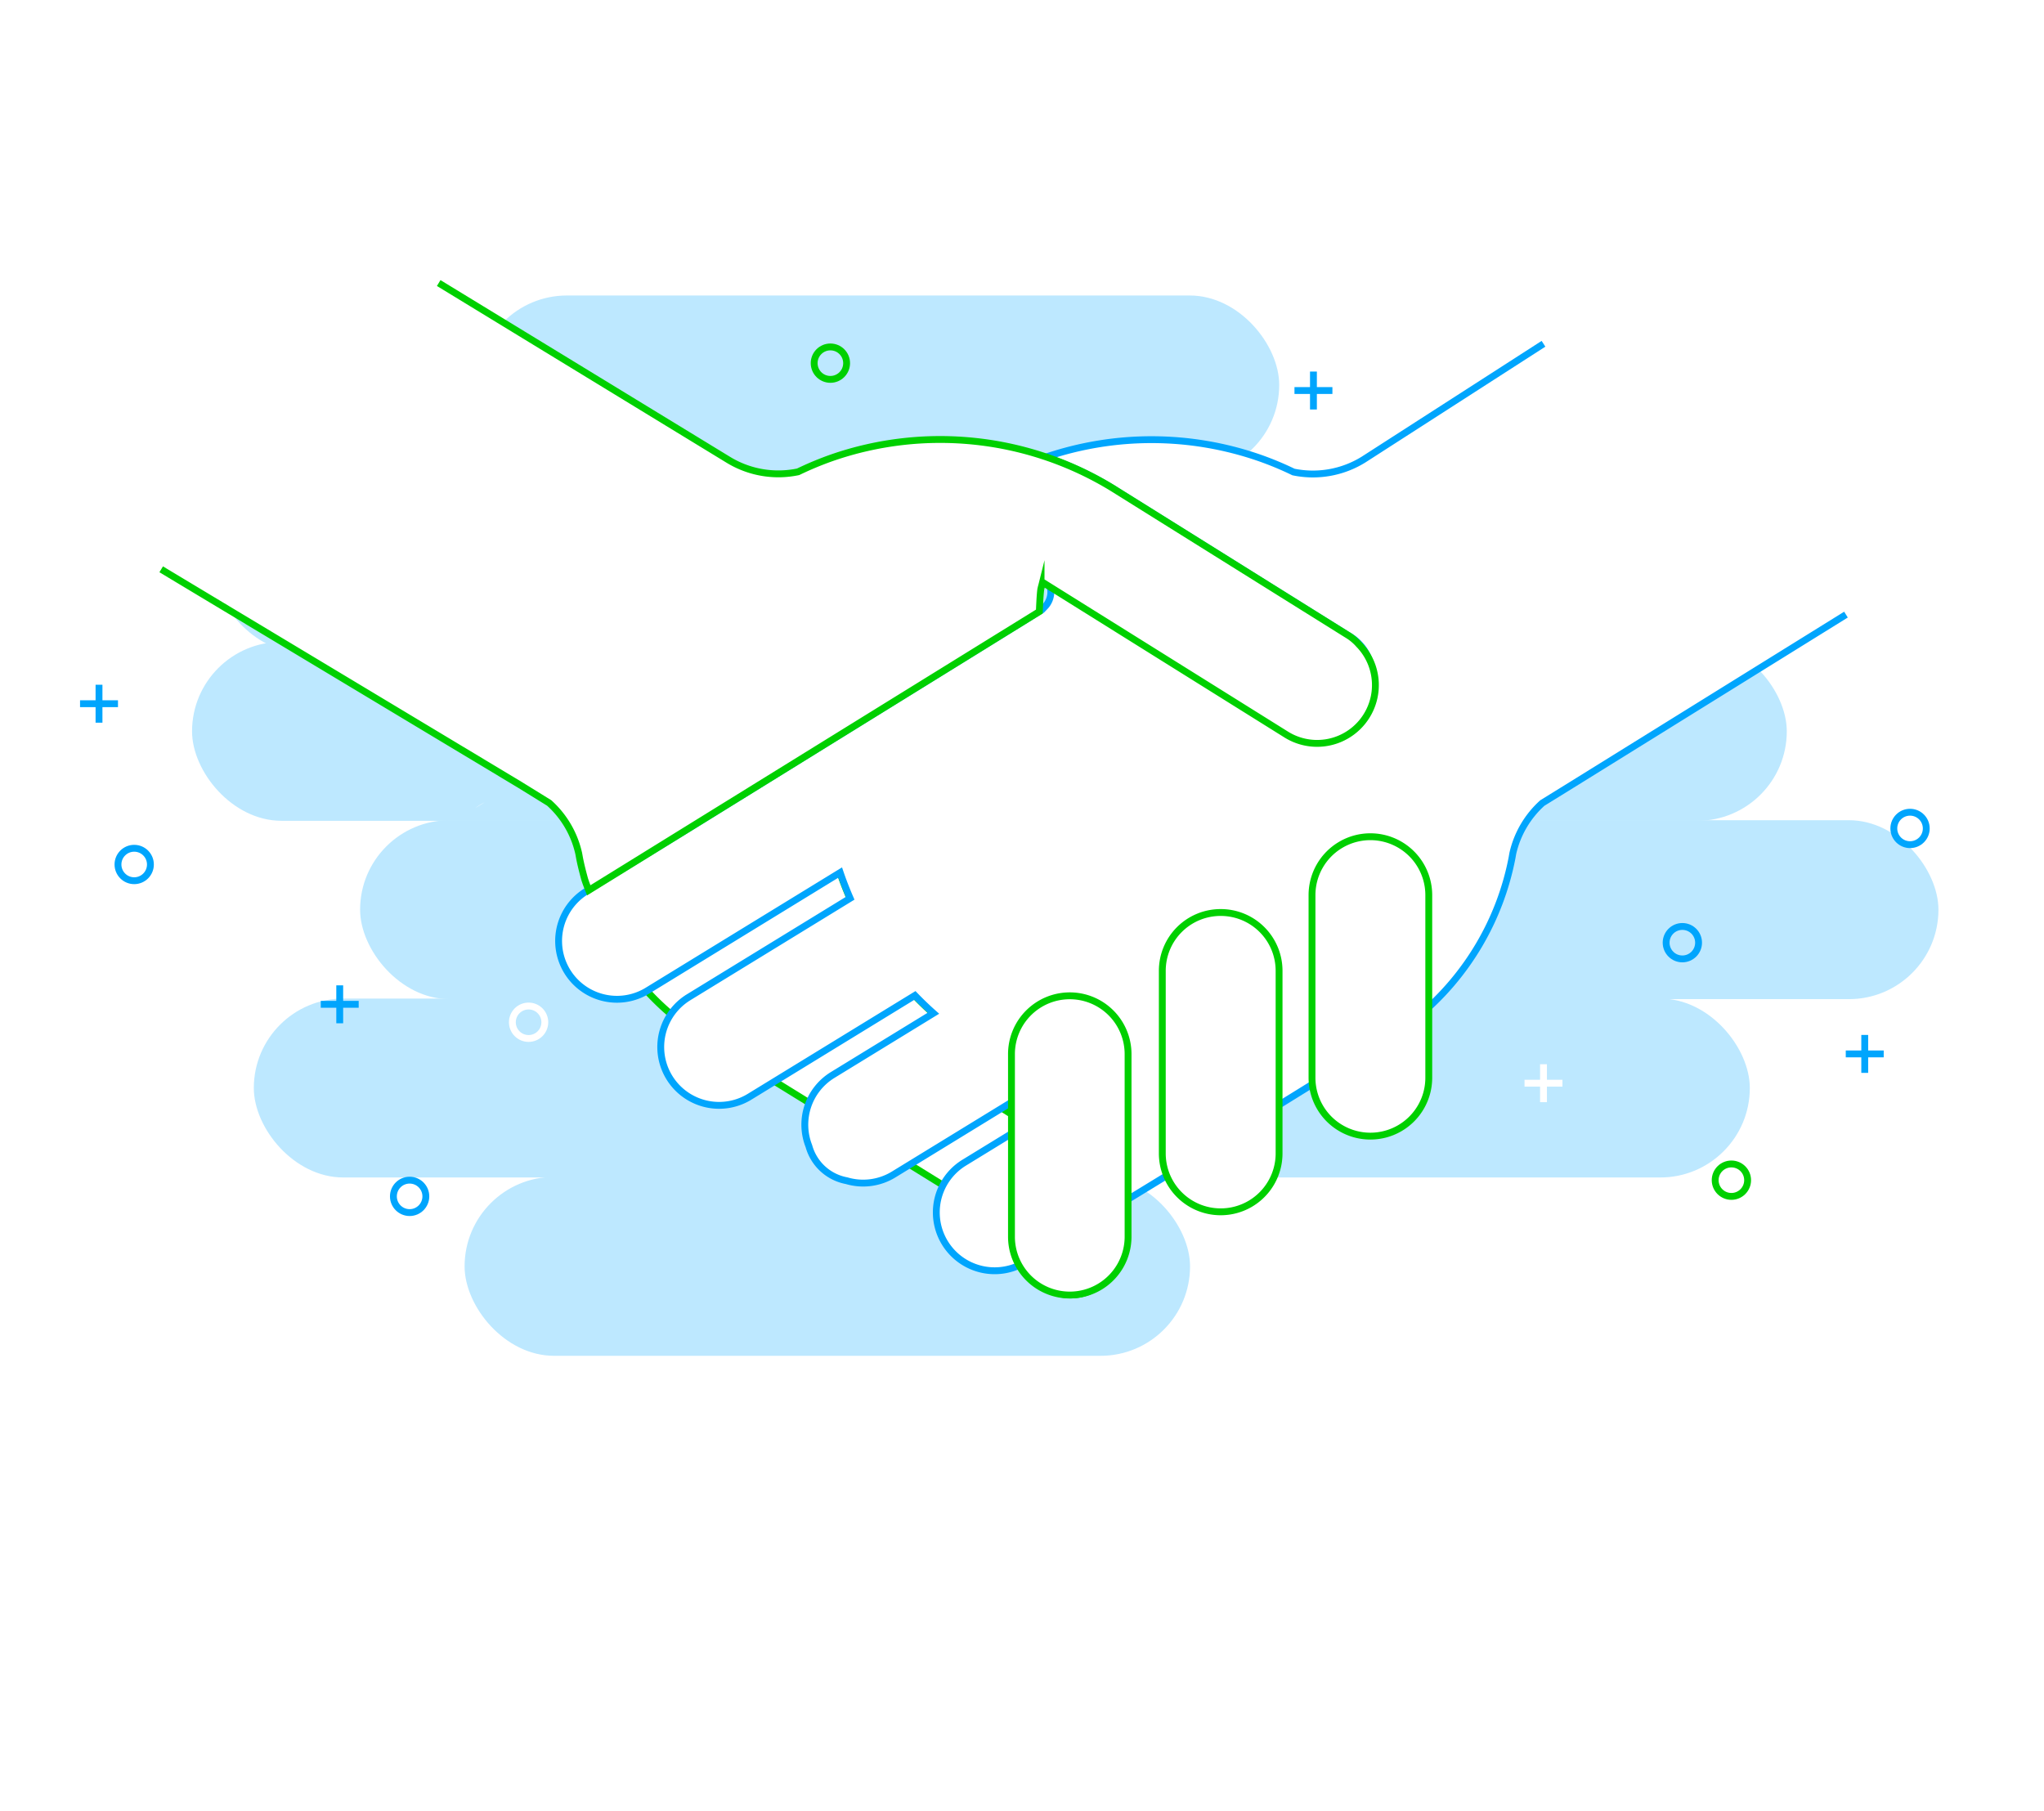 <svg id="레이어_1" data-name="레이어 1" xmlns="http://www.w3.org/2000/svg" viewBox="0 0 596 528"><defs><style>.cls-1,.cls-3,.cls-4{fill:#fff;}.cls-2,.cls-6{fill:#bde8ff;}.cls-3,.cls-7{stroke:#00d000;}.cls-3,.cls-4,.cls-5,.cls-6,.cls-7,.cls-8{stroke-miterlimit:10;stroke-width:2px;}.cls-4,.cls-5{stroke:#00a5fd;}.cls-5,.cls-7,.cls-8{fill:none;}.cls-6,.cls-8{stroke:#fff;}.cls-7{stroke-linecap:round;}</style></defs><rect class="cls-1" width="596" height="528"/><rect class="cls-2" x="62.22" y="138.16" width="416.03" height="52.17" rx="26.09"/><rect class="cls-2" x="139.22" y="86.16" width="233.78" height="52.17" rx="26.09"/><rect class="cls-2" x="56" y="187.16" width="465" height="52.17" rx="26.09"/><rect class="cls-2" x="105" y="239.16" width="460.22" height="52.17" rx="26.09"/><rect class="cls-2" x="74.01" y="291.16" width="436.21" height="52.17" rx="26.09"/><rect class="cls-2" x="135.47" y="343.16" width="211.53" height="52.17" rx="26.09"/><polygon class="cls-1" points="141.1 234.07 141.28 233.96 141.1 234.06 141.1 234.07"/><path class="cls-1" d="M141.1,234.06l.17-.1-.18.09a18.32,18.32,0,0,0-2.45,1.54l2.46-1.52Z"/><path class="cls-3" d="M263.7,287,221.94,312.9,236.68,322l4-2.5a13.5,13.5,0,0,1,2.95-1.83l31.56-19.55A95.82,95.82,0,0,1,263.7,287Z"/><path class="cls-3" d="M243.11,248.46l-56.61,35-1.7,1-.48.31.51-.28a77.91,77.91,0,0,0,11,11.38l2.24-1.38,4.12-2.55,46.25-28.63A95,95,0,0,1,243.11,248.46Z"/><path class="cls-3" d="M312.26,294.42a14.11,14.11,0,0,0-14.05,12.75l-.07,1.35.07,1.36v17.06l-8-5-26.72,16.55,14.74,9.12,4-2.5.3-.18,15.64-9.69v33.09l.73-.45a14,14,0,0,0,27.21-2.48h.12v-1.14l.06-.61-.06-.62V351l.07-.06V308.39A14.11,14.11,0,0,0,312.26,294.42Z"/><path class="cls-4" d="M450.06,100.24,397.59,134a28,28,0,0,1-20.43,3.63,93.2,93.2,0,0,0-9.91-4.12,95.93,95.93,0,0,0-62.32-.22,94.75,94.75,0,0,1,19.67,9.19l.17.11,0,0,67.76,42.32.39.24A13.67,13.67,0,1,1,378.07,208l-10.85-6.78-54.09-33.78-.2-.12a6.23,6.23,0,0,0-8,1.48l.58.61a6.19,6.19,0,0,1-.58,7.22l-1.14,1.2-.71.44L284.15,190l0,0-44,27.21-40.48,25.06L171,259.86h0a17,17,0,0,0,17.79,29l56.19-34.44c.86,2.52,1.83,5,2.91,7.5l-47.11,28.87h0a17,17,0,1,0,17.79,29h0l48.21-29.54q2.61,2.71,5.4,5.19l-29.38,18a17,17,0,0,0-6.94,20.74,14.06,14.06,0,0,0,11,10.09,17,17,0,0,0,13.7-1.8h0l63.88-39.14-3.81-6.21a14.1,14.1,0,0,1,5.72,11.19v3l-45.22,27.71a17,17,0,1,0,17.79,29L362.78,329l-17.79-29-3.13,1.91V287.77l-.05-.67.05-.68a14.05,14.05,0,0,1,28.09.69l0,.68H370V324l15.51-9.61V278.28l0-.5.09-1.32v-1.72h.28a14,14,0,0,1,27.44,0h.27v2.18l.06.57,0,.31,0,.64v17.84a79.78,79.78,0,0,0,27.23-46.12l.23-1.31a28.17,28.17,0,0,1,8.61-14.7l8.54-5.28,80-49.66"/><path class="cls-3" d="M416.61,261a17,17,0,0,0-34.05,0h0v53.25h0a17,17,0,1,0,34.05,0h0V261Z"/><path class="cls-3" d="M355.91,266.07a17,17,0,0,0-17,17h0v53.25h0a17,17,0,1,0,34.05,0h0V283.09h0A17,17,0,0,0,355.91,266.07Z"/><path class="cls-3" d="M311.93,290.36a17,17,0,0,0-17,17h0v53.25h0a17,17,0,0,0,34,0h0V307.39h0A17,17,0,0,0,311.93,290.36Z"/><path class="cls-3" d="M47,166l104.6,62.85,8.54,5.28a28.08,28.08,0,0,1,8.6,14.7l.24,1.31c.38,2,.9,4,1.44,6,.33,1.19,1.25,3.46,1.25,3.46l131.39-81.28s.16-4.77.43-6.53l.07-.28a6.19,6.19,0,0,1,.56-1.65l70.8,44.24h0a17,17,0,0,0,21.26-26.25,14.08,14.08,0,0,0-3.25-2.72l-.39-.24L324.8,142.56l0,0-.17-.11a96.27,96.27,0,0,0-82-9,95.87,95.87,0,0,0-9.91,4.12A28,28,0,0,1,212.26,134L127.92,82.53"/><circle class="cls-5" cx="490.55" cy="274.87" r="4.73"/><circle class="cls-5" cx="39.13" cy="252.07" r="4.73"/><circle class="cls-6" cx="154.13" cy="298.07" r="4.73"/><circle class="cls-5" cx="119.44" cy="348.84" r="4.73"/><circle class="cls-7" cx="504.85" cy="344.12" r="4.73"/><circle class="cls-5" cx="556.94" cy="241.56" r="4.73"/><line class="cls-5" x1="543.73" y1="301.77" x2="543.73" y2="312.83"/><line class="cls-5" x1="549.26" y1="307.3" x2="538.2" y2="307.3"/><line class="cls-5" x1="28.87" y1="199.66" x2="28.87" y2="210.72"/><line class="cls-5" x1="34.4" y1="205.19" x2="23.34" y2="205.19"/><line class="cls-5" x1="99.06" y1="287.31" x2="99.06" y2="298.37"/><line class="cls-5" x1="104.59" y1="292.84" x2="93.53" y2="292.84"/><line class="cls-8" x1="450.06" y1="310.31" x2="450.06" y2="321.37"/><line class="cls-8" x1="455.59" y1="315.84" x2="444.53" y2="315.84"/><circle class="cls-7" cx="242.13" cy="105.89" r="4.73"/><line class="cls-5" x1="382.98" y1="108.34" x2="382.98" y2="119.4"/><line class="cls-5" x1="388.51" y1="113.87" x2="377.45" y2="113.87"/></svg>